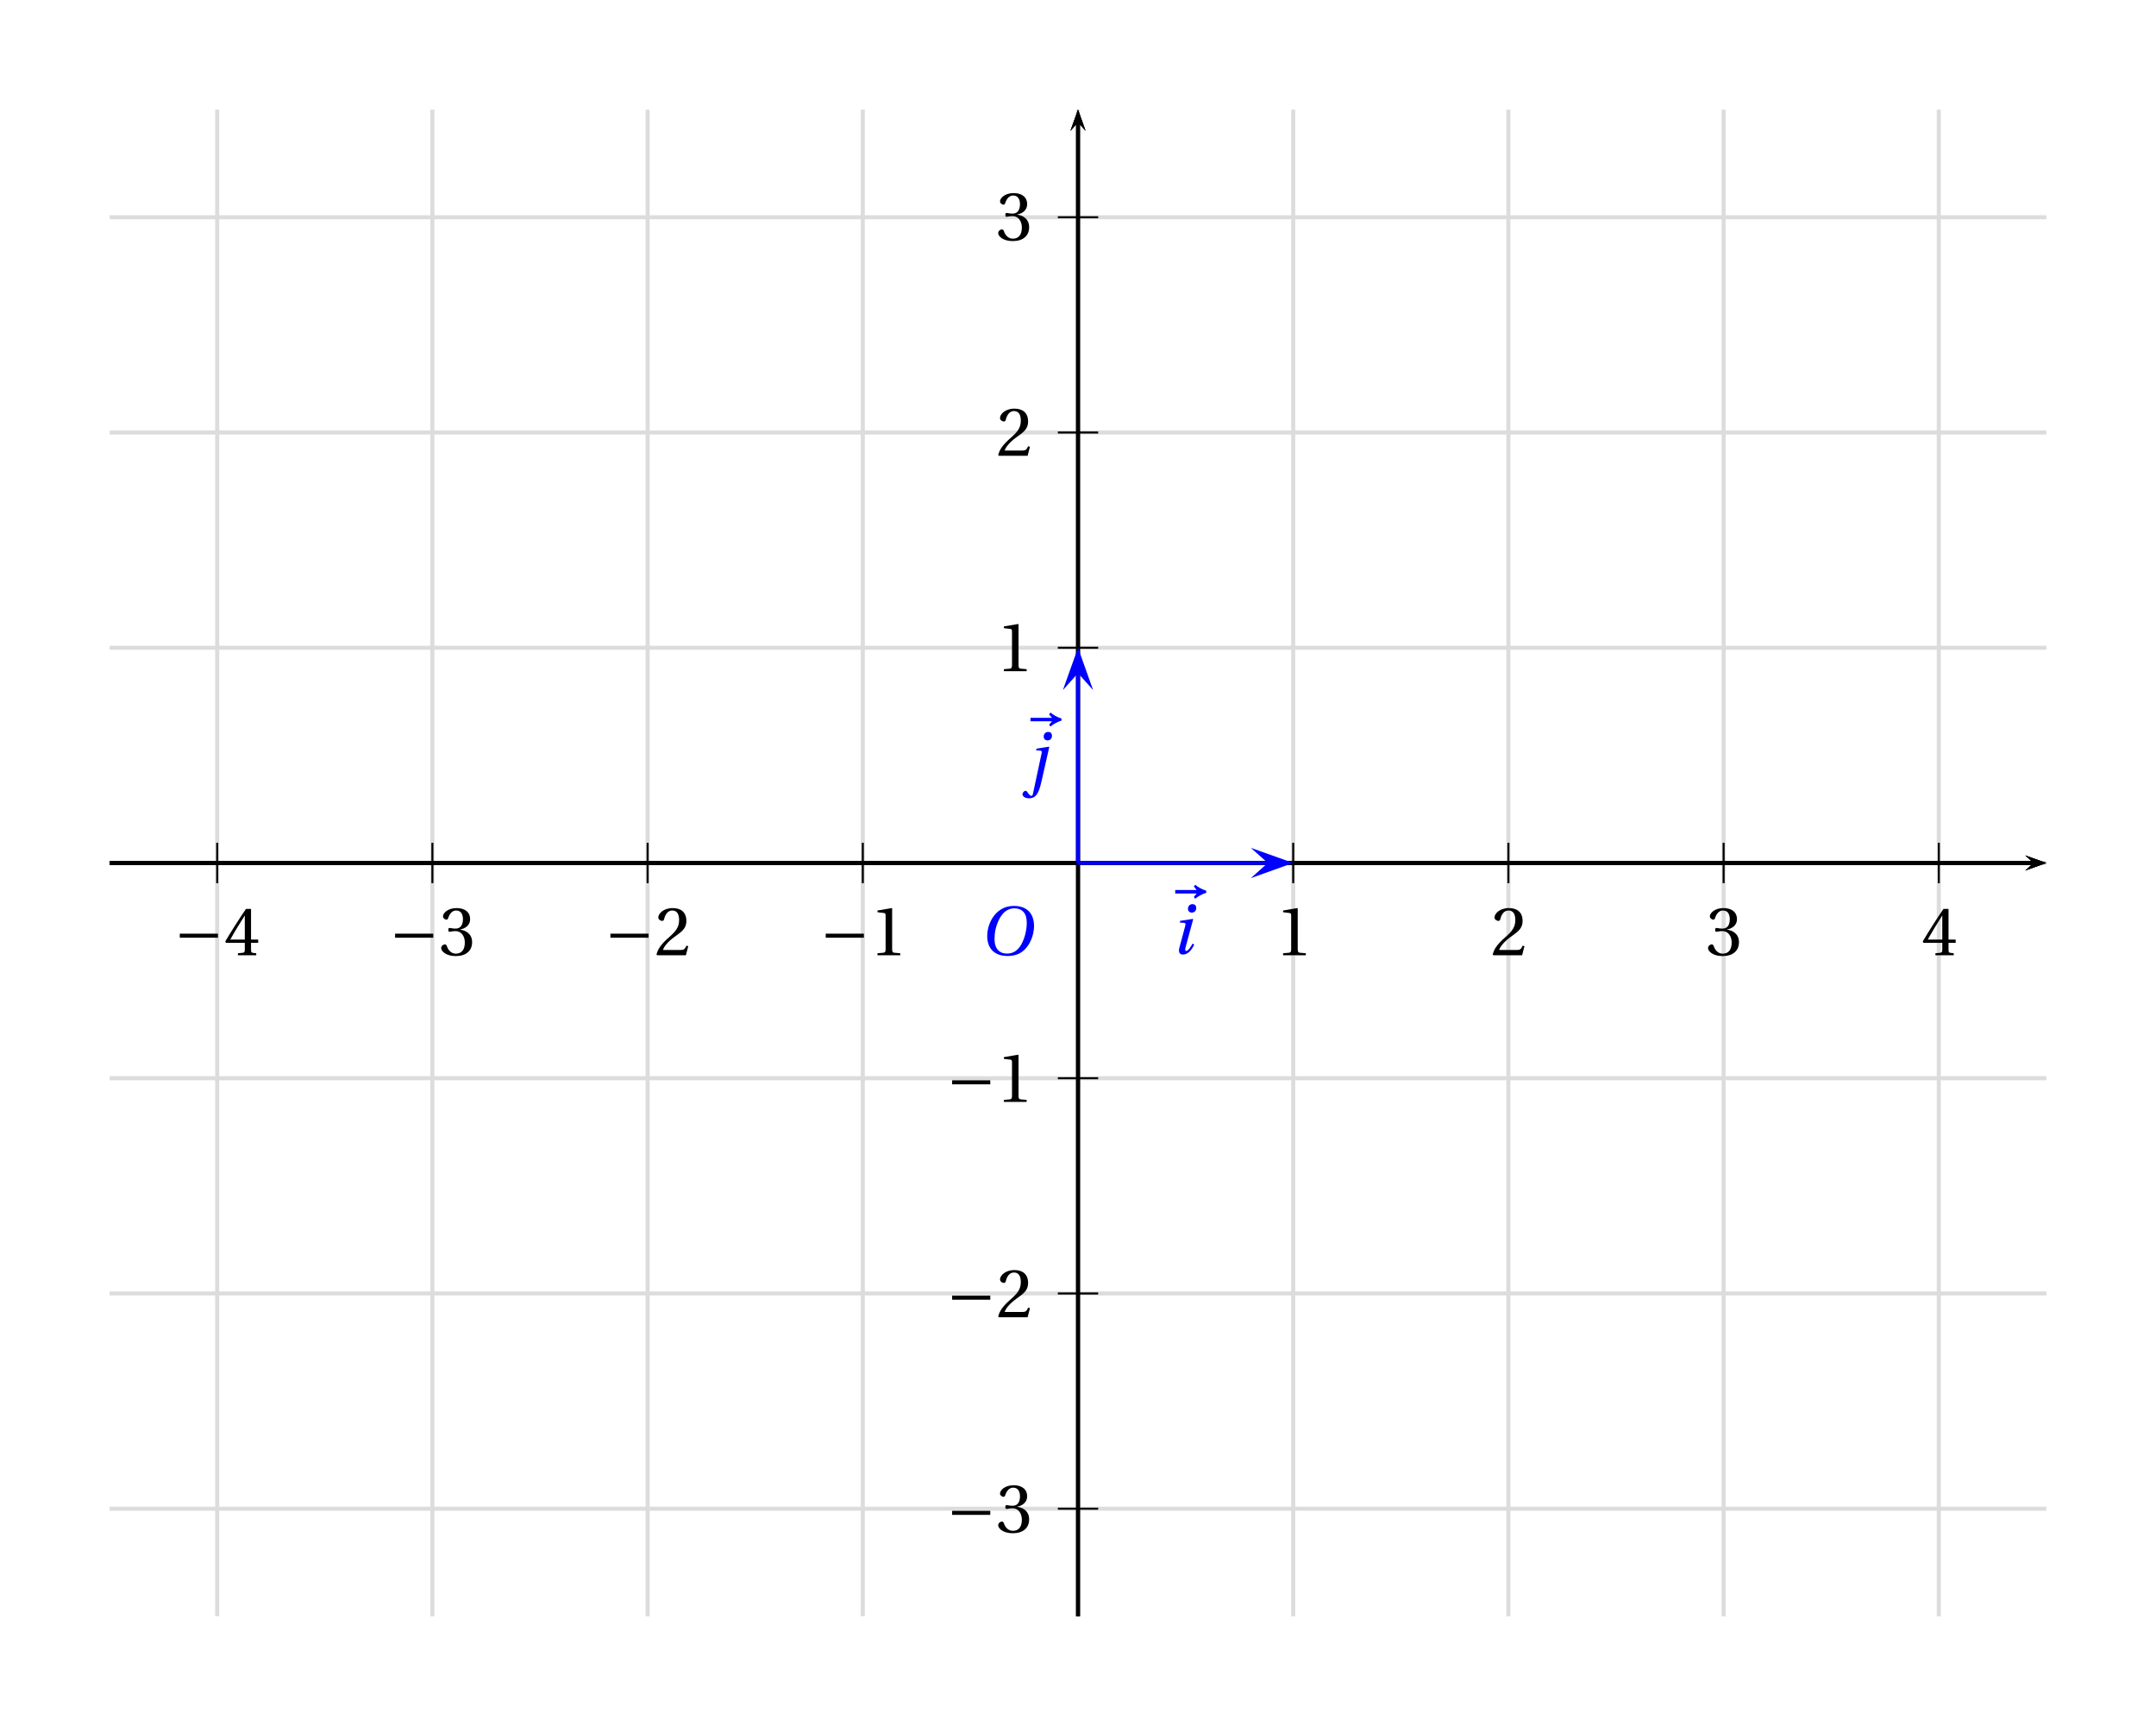 <?xml version='1.0' encoding='UTF-8'?>
<!-- This file was generated by dvisvgm 2.2 -->
<svg height='241.264pt' version='1.1' viewBox='25.78 6.229 301.435 241.264' width='301.435pt' xmlns='http://www.w3.org/2000/svg' xmlns:xlink='http://www.w3.org/1999/xlink'>
<defs>
<clipPath id='clip1'>
<path d='M41.105 232.164V21.555H311.89V232.164Z'/>
</clipPath>
<use id='g10-49' xlink:href='#g3-49'/>
<use id='g10-50' xlink:href='#g3-50'/>
<use id='g10-51' xlink:href='#g3-51'/>
<use id='g10-52' xlink:href='#g3-52'/>
<path d='M8.657 -9.095C7.794 -9.369 7.027 -9.807 6.479 -10.273L6.218 -9.903L6.78 -9.232H2.561V-9.218H2.534V-8.547H6.78L6.218 -7.876L6.479 -7.506C7.027 -7.972 7.807 -8.41 8.657 -8.684V-9.095Z' id='g6-126'/>
<path d='M8.698 -3.465V-4.26H1.164V-3.465H8.698Z' id='g1-161'/>
<path d='M6.903 -9.204C8.41 -9.204 9.369 -8.314 9.369 -6.383C9.369 -5.602 9.287 -4.465 8.725 -3.013C8.163 -1.548 7.232 -0.274 5.451 -0.274C3.972 -0.274 3 -1.246 3 -3.15C3 -4.301 3.219 -5.575 3.849 -6.903C4.479 -8.205 5.451 -9.204 6.903 -9.204ZM6.849 -9.684C4.657 -9.684 3.301 -8.478 2.507 -7.164C1.753 -5.89 1.561 -4.602 1.561 -3.698C1.561 -1.438 2.849 0.205 5.575 0.205C7.999 0.205 9.191 -1.041 9.944 -2.397C10.684 -3.739 10.807 -5.136 10.807 -5.671C10.807 -8.478 9.109 -9.684 6.849 -9.684Z' id='g8-79'/>
<path d='M1.808 -6.492L1.726 -6.164L2.507 -6.095C2.876 -6.068 2.917 -5.945 2.794 -5.465L1.644 -1.178C1.438 -0.397 1.616 0.164 2.356 0.164C3.342 0.164 4.109 -0.767 4.575 -1.808L4.246 -2C4 -1.52 3.397 -0.548 3.013 -0.548C2.739 -0.548 2.753 -0.863 2.876 -1.301L4.369 -6.807L4.301 -6.876L1.808 -6.492ZM4.232 -9.793C3.643 -9.793 3.342 -9.328 3.342 -8.889C3.342 -8.383 3.685 -8.122 4.095 -8.122C4.63 -8.122 4.972 -8.492 4.972 -9.04C4.972 -9.574 4.616 -9.793 4.232 -9.793Z' id='g8-105'/>
<path d='M1.863 -6.164L2.712 -6.095C3.041 -6.068 3.027 -5.89 2.917 -5.41L1.246 2.411C1.192 2.671 1.096 2.835 0.931 2.835S0.52 2.657 0.151 2.109C0.068 1.986 -0.027 1.835 -0.205 1.835C-0.507 1.835 -0.822 2.178 -0.822 2.52C-0.808 2.972 -0.233 3.315 0.479 3.315C1.109 3.315 1.561 3.109 1.945 2.63C2.329 2.137 2.644 1.26 2.917 0.041L4.465 -6.807L4.397 -6.876L1.945 -6.492L1.863 -6.164ZM4.26 -9.793C3.671 -9.793 3.369 -9.328 3.369 -8.889C3.369 -8.383 3.712 -8.122 4.123 -8.122C4.657 -8.122 4.999 -8.492 4.999 -9.04C4.999 -9.574 4.643 -9.793 4.26 -9.793Z' id='g8-106'/>
<path d='M5.986 0V-0.397L4.835 -0.493C4.547 -0.52 4.383 -0.63 4.383 -1.164V-9.232L4.315 -9.314L1.493 -8.835V-8.492L2.767 -8.342C3 -8.314 3.096 -8.205 3.096 -7.807V-1.164C3.096 -0.904 3.054 -0.74 2.972 -0.644C2.904 -0.548 2.794 -0.507 2.644 -0.493L1.493 -0.397V0H5.986Z' id='g3-49'/>
<path d='M6.643 -1.808L6.26 -1.877C5.972 -1.137 5.698 -1.041 5.15 -1.041H1.644C1.863 -1.753 2.671 -2.726 3.945 -3.643C5.26 -4.602 6.273 -5.219 6.273 -6.753C6.273 -8.657 5.013 -9.314 3.575 -9.314C1.698 -9.314 0.726 -8.177 0.726 -7.465C0.726 -6.999 1.246 -6.78 1.479 -6.78C1.726 -6.78 1.822 -6.917 1.877 -7.15C2.096 -8.081 2.63 -8.835 3.479 -8.835C4.534 -8.835 4.835 -7.944 4.835 -6.944C4.835 -5.479 4.095 -4.657 2.904 -3.602C1.219 -2.137 0.63 -1.205 0.37 -0.137L0.507 0H6.177L6.643 -1.808Z' id='g3-50'/>
<path d='M1.781 -5.013C1.781 -4.78 1.849 -4.63 2.027 -4.63C2.192 -4.63 2.561 -4.767 3.219 -4.767C4.383 -4.767 5.041 -3.712 5.041 -2.52C5.041 -0.89 4.232 -0.315 3.26 -0.315C2.356 -0.315 1.767 -1 1.507 -1.767C1.425 -2.027 1.288 -2.15 1.096 -2.15C0.849 -2.15 0.37 -1.89 0.37 -1.397C0.37 -0.808 1.315 0.164 3.246 0.164C5.232 0.164 6.479 -0.836 6.479 -2.589C6.479 -4.424 4.904 -4.972 4.15 -5.041V-5.095C4.89 -5.219 6.082 -5.766 6.082 -7.122C6.082 -8.643 4.89 -9.314 3.424 -9.314C1.616 -9.314 0.726 -8.273 0.726 -7.684C0.726 -7.259 1.205 -7.027 1.397 -7.027C1.575 -7.027 1.685 -7.122 1.74 -7.301C2.041 -8.232 2.561 -8.835 3.328 -8.835C4.41 -8.835 4.671 -7.876 4.671 -7.109C4.671 -6.287 4.383 -5.26 3.219 -5.26C2.561 -5.26 2.192 -5.397 2.027 -5.397C1.849 -5.397 1.781 -5.26 1.781 -5.013Z' id='g3-51'/>
<path d='M4.109 -2.452V-1.055C4.109 -0.589 3.958 -0.507 3.63 -0.479L2.753 -0.397V0H6.369V-0.397L5.753 -0.466C5.438 -0.507 5.342 -0.589 5.342 -1.055V-2.452H6.753V-3.096H5.342V-9.15H4.342C3.054 -7.259 1.52 -4.876 0.26 -2.739L0.384 -2.452H4.109ZM1.246 -3.096C2.068 -4.589 3.027 -6.164 4.082 -7.821H4.109V-3.096H1.246Z' id='g3-52'/>
</defs>
<g id='page1'>
<path clip-path='url(#clip1)' d='M26.062 247.211V6.511' fill='none' stroke='#dcdcdc' stroke-linecap='square' stroke-miterlimit='10' stroke-width='0.564'/>
<path clip-path='url(#clip1)' d='M56.148 247.211V6.511' fill='none' stroke='#dcdcdc' stroke-linecap='square' stroke-miterlimit='10' stroke-width='0.564'/>
<path clip-path='url(#clip1)' d='M86.234 247.211V6.511' fill='none' stroke='#dcdcdc' stroke-linecap='square' stroke-miterlimit='10' stroke-width='0.564'/>
<path clip-path='url(#clip1)' d='M116.324 247.211V6.511' fill='none' stroke='#dcdcdc' stroke-linecap='square' stroke-miterlimit='10' stroke-width='0.564'/>
<path clip-path='url(#clip1)' d='M146.41 247.211V6.511' fill='none' stroke='#dcdcdc' stroke-linecap='square' stroke-miterlimit='10' stroke-width='0.564'/>
<path clip-path='url(#clip1)' d='M176.5 247.211V6.511' fill='none' stroke='#dcdcdc' stroke-linecap='square' stroke-miterlimit='10' stroke-width='0.564'/>
<path clip-path='url(#clip1)' d='M206.586 247.211V6.511' fill='none' stroke='#dcdcdc' stroke-linecap='square' stroke-miterlimit='10' stroke-width='0.564'/>
<path clip-path='url(#clip1)' d='M236.672 247.211V6.511' fill='none' stroke='#dcdcdc' stroke-linecap='square' stroke-miterlimit='10' stroke-width='0.564'/>
<path clip-path='url(#clip1)' d='M266.762 247.211V6.511' fill='none' stroke='#dcdcdc' stroke-linecap='square' stroke-miterlimit='10' stroke-width='0.564'/>
<path clip-path='url(#clip1)' d='M296.848 247.211V6.511' fill='none' stroke='#dcdcdc' stroke-linecap='square' stroke-miterlimit='10' stroke-width='0.564'/>
<path clip-path='url(#clip1)' d='M326.934 247.211V6.511' fill='none' stroke='#dcdcdc' stroke-linecap='square' stroke-miterlimit='10' stroke-width='0.564'/>
<path clip-path='url(#clip1)' d='M26.062 247.211H326.934' fill='none' stroke='#dcdcdc' stroke-linecap='square' stroke-miterlimit='10' stroke-width='0.564'/>
<path clip-path='url(#clip1)' d='M26.062 217.121H326.934' fill='none' stroke='#dcdcdc' stroke-linecap='square' stroke-miterlimit='10' stroke-width='0.564'/>
<path clip-path='url(#clip1)' d='M26.062 187.036H326.934' fill='none' stroke='#dcdcdc' stroke-linecap='square' stroke-miterlimit='10' stroke-width='0.564'/>
<path clip-path='url(#clip1)' d='M26.062 156.95H326.934' fill='none' stroke='#dcdcdc' stroke-linecap='square' stroke-miterlimit='10' stroke-width='0.564'/>
<path clip-path='url(#clip1)' d='M26.062 126.86H326.934' fill='none' stroke='#dcdcdc' stroke-linecap='square' stroke-miterlimit='10' stroke-width='0.564'/>
<path clip-path='url(#clip1)' d='M26.062 96.774H326.934' fill='none' stroke='#dcdcdc' stroke-linecap='square' stroke-miterlimit='10' stroke-width='0.564'/>
<path clip-path='url(#clip1)' d='M26.062 66.688H326.934' fill='none' stroke='#dcdcdc' stroke-linecap='square' stroke-miterlimit='10' stroke-width='0.564'/>
<path clip-path='url(#clip1)' d='M26.062 36.598H326.934' fill='none' stroke='#dcdcdc' stroke-linecap='square' stroke-miterlimit='10' stroke-width='0.564'/>
<path clip-path='url(#clip1)' d='M26.062 6.512H326.934' fill='none' stroke='#dcdcdc' stroke-linecap='square' stroke-miterlimit='10' stroke-width='0.564'/>
<path clip-path='url(#clip1)' d='M308.93 127.918L311.891 126.859L308.93 125.805L310.113 126.859'/>
<path clip-path='url(#clip1)' d='M41.106 126.86H310.113' fill='none' stroke='#000000' stroke-miterlimit='10' stroke-width='0.529'/>
<path clip-path='url(#clip1)' d='M176.5 129.68V124.04' fill='none' stroke='#000000' stroke-miterlimit='10' stroke-width='0.282'/>
<path clip-path='url(#clip1)' d='M206.586 129.68V124.04' fill='none' stroke='#000000' stroke-miterlimit='10' stroke-width='0.282'/>
<path clip-path='url(#clip1)' d='M236.672 129.68V124.04' fill='none' stroke='#000000' stroke-miterlimit='10' stroke-width='0.282'/>
<path clip-path='url(#clip1)' d='M266.762 129.68V124.04' fill='none' stroke='#000000' stroke-miterlimit='10' stroke-width='0.282'/>
<path clip-path='url(#clip1)' d='M296.848 129.68V124.04' fill='none' stroke='#000000' stroke-miterlimit='10' stroke-width='0.282'/>
<path clip-path='url(#clip1)' d='M176.5 129.68V124.04' fill='none' stroke='#000000' stroke-miterlimit='10' stroke-width='0.282'/>
<path clip-path='url(#clip1)' d='M146.41 129.68V124.04' fill='none' stroke='#000000' stroke-miterlimit='10' stroke-width='0.282'/>
<path clip-path='url(#clip1)' d='M116.324 129.68V124.04' fill='none' stroke='#000000' stroke-miterlimit='10' stroke-width='0.282'/>
<path clip-path='url(#clip1)' d='M86.234 129.68V124.04' fill='none' stroke='#000000' stroke-miterlimit='10' stroke-width='0.282'/>
<path clip-path='url(#clip1)' d='M56.148 129.68V124.04' fill='none' stroke='#000000' stroke-miterlimit='10' stroke-width='0.282'/>
<path clip-path='url(#clip1)' d='M177.555 24.515L176.5 21.555L175.441 24.515L176.5 23.332'/>
<path clip-path='url(#clip1)' d='M176.5 232.168V23.332' fill='none' stroke='#000000' stroke-miterlimit='10' stroke-width='0.529'/>
<path clip-path='url(#clip1)' d='M308.93 127.918L311.891 126.859L308.93 125.805L310.113 126.859'/>
<path clip-path='url(#clip1)' d='M41.106 126.86H310.113' fill='none' stroke='#000000' stroke-miterlimit='10' stroke-width='0.529'/>
<path clip-path='url(#clip1)' d='M177.555 24.515L176.5 21.555L175.441 24.515L176.5 23.332'/>
<path clip-path='url(#clip1)' d='M176.5 232.168V23.332' fill='none' stroke='#000000' stroke-miterlimit='10' stroke-width='0.529'/>
<path clip-path='url(#clip1)' d='M173.68 126.86H179.316' fill='none' stroke='#000000' stroke-miterlimit='10' stroke-width='0.282'/>
<path clip-path='url(#clip1)' d='M173.68 96.774H179.316' fill='none' stroke='#000000' stroke-miterlimit='10' stroke-width='0.282'/>
<path clip-path='url(#clip1)' d='M173.68 66.688H179.316' fill='none' stroke='#000000' stroke-miterlimit='10' stroke-width='0.282'/>
<path clip-path='url(#clip1)' d='M173.68 36.598H179.316' fill='none' stroke='#000000' stroke-miterlimit='10' stroke-width='0.282'/>
<path clip-path='url(#clip1)' d='M173.68 126.86H179.316' fill='none' stroke='#000000' stroke-miterlimit='10' stroke-width='0.282'/>
<path clip-path='url(#clip1)' d='M173.68 156.95H179.316' fill='none' stroke='#000000' stroke-miterlimit='10' stroke-width='0.282'/>
<path clip-path='url(#clip1)' d='M173.68 187.036H179.316' fill='none' stroke='#000000' stroke-miterlimit='10' stroke-width='0.282'/>
<path clip-path='url(#clip1)' d='M173.68 217.121H179.316' fill='none' stroke='#000000' stroke-miterlimit='10' stroke-width='0.282'/>
<path clip-path='url(#clip1)' d='M177.555 24.515L176.5 21.555L175.441 24.515L176.5 23.332'/>
<path clip-path='url(#clip1)' d='M176.5 232.168V23.332' fill='none' stroke='#000000' stroke-miterlimit='10' stroke-width='0.529'/>
<path clip-path='url(#clip1)' d='M308.93 127.918L311.891 126.859L308.93 125.805L310.113 126.859'/>
<path clip-path='url(#clip1)' d='M41.106 126.86H310.113' fill='none' stroke='#000000' stroke-miterlimit='10' stroke-width='0.529'/>
<g transform='matrix(0.708 0 0 0.708 8.947 67.883)'>
<use x='275.658' xlink:href='#g10-49' y='101.519'/>
<use x='318.178' xlink:href='#g10-50' y='101.519'/>
<use x='360.698' xlink:href='#g10-51' y='101.519'/>
<use x='403.217' xlink:href='#g10-52' y='101.519'/>
<use x='185.673' xlink:href='#g1-161' y='101.519'/>
<use x='195.566' xlink:href='#g10-49' y='101.519'/>
<use x='143.153' xlink:href='#g1-161' y='101.519'/>
<use x='153.046' xlink:href='#g10-50' y='101.519'/>
<use x='100.633' xlink:href='#g1-161' y='101.519'/>
<use x='110.526' xlink:href='#g10-51' y='101.519'/>
<use x='58.114' xlink:href='#g1-161' y='101.519'/>
<use x='68.007' xlink:href='#g10-52' y='101.519'/>
<use x='210.633' xlink:href='#g1-161' y='130.47'/>
<use x='220.526' xlink:href='#g10-49' y='130.47'/>
<use x='210.633' xlink:href='#g1-161' y='172.99'/>
<use x='220.526' xlink:href='#g10-50' y='172.99'/>
<use x='210.633' xlink:href='#g1-161' y='215.472'/>
<use x='220.526' xlink:href='#g10-51' y='215.472'/>
<use x='220.526' xlink:href='#g10-49' y='45.431'/>
<use x='220.526' xlink:href='#g10-50' y='2.911'/>
<use x='220.526' xlink:href='#g10-51' y='-39.646'/>
</g>
<g fill='#0000ff' transform='matrix(0.708 0 0 0.708 2.929 73.9)'>
<use x='225.667' xlink:href='#g8-79' y='92.964'/>
</g>
<path clip-path='url(#clip1)' d='M178.613 102.695L176.5 96.773L174.383 102.695L176.5 100.328' fill='#0000ff'/>
<path clip-path='url(#clip1)' d='M176.5 126.86V100.329' fill='none' stroke='#0000ff' stroke-miterlimit='10' stroke-width='0.529'/>
<path clip-path='url(#clip1)' d='M200.664 128.977L206.586 126.859L200.664 124.746L203.031 126.859' fill='#0000ff'/>
<path clip-path='url(#clip1)' d='M176.5 126.86H203.031' fill='none' stroke='#0000ff' stroke-miterlimit='10' stroke-width='0.529'/>
<g fill='#0000ff' transform='matrix(0.708 0 0 0.708 23.99 70.892)'>
<use x='232.07' xlink:href='#g6-126' y='93.621'/>
<use x='233.781' xlink:href='#g8-105' y='96.969'/>
</g>
<g fill='#0000ff' transform='matrix(0.708 0 0 0.708 5.938 52.839)'>
<use x='228.984' xlink:href='#g6-126' y='85.122'/>
<use x='230.763' xlink:href='#g8-106' y='88.47'/>
</g>
</g>
</svg>